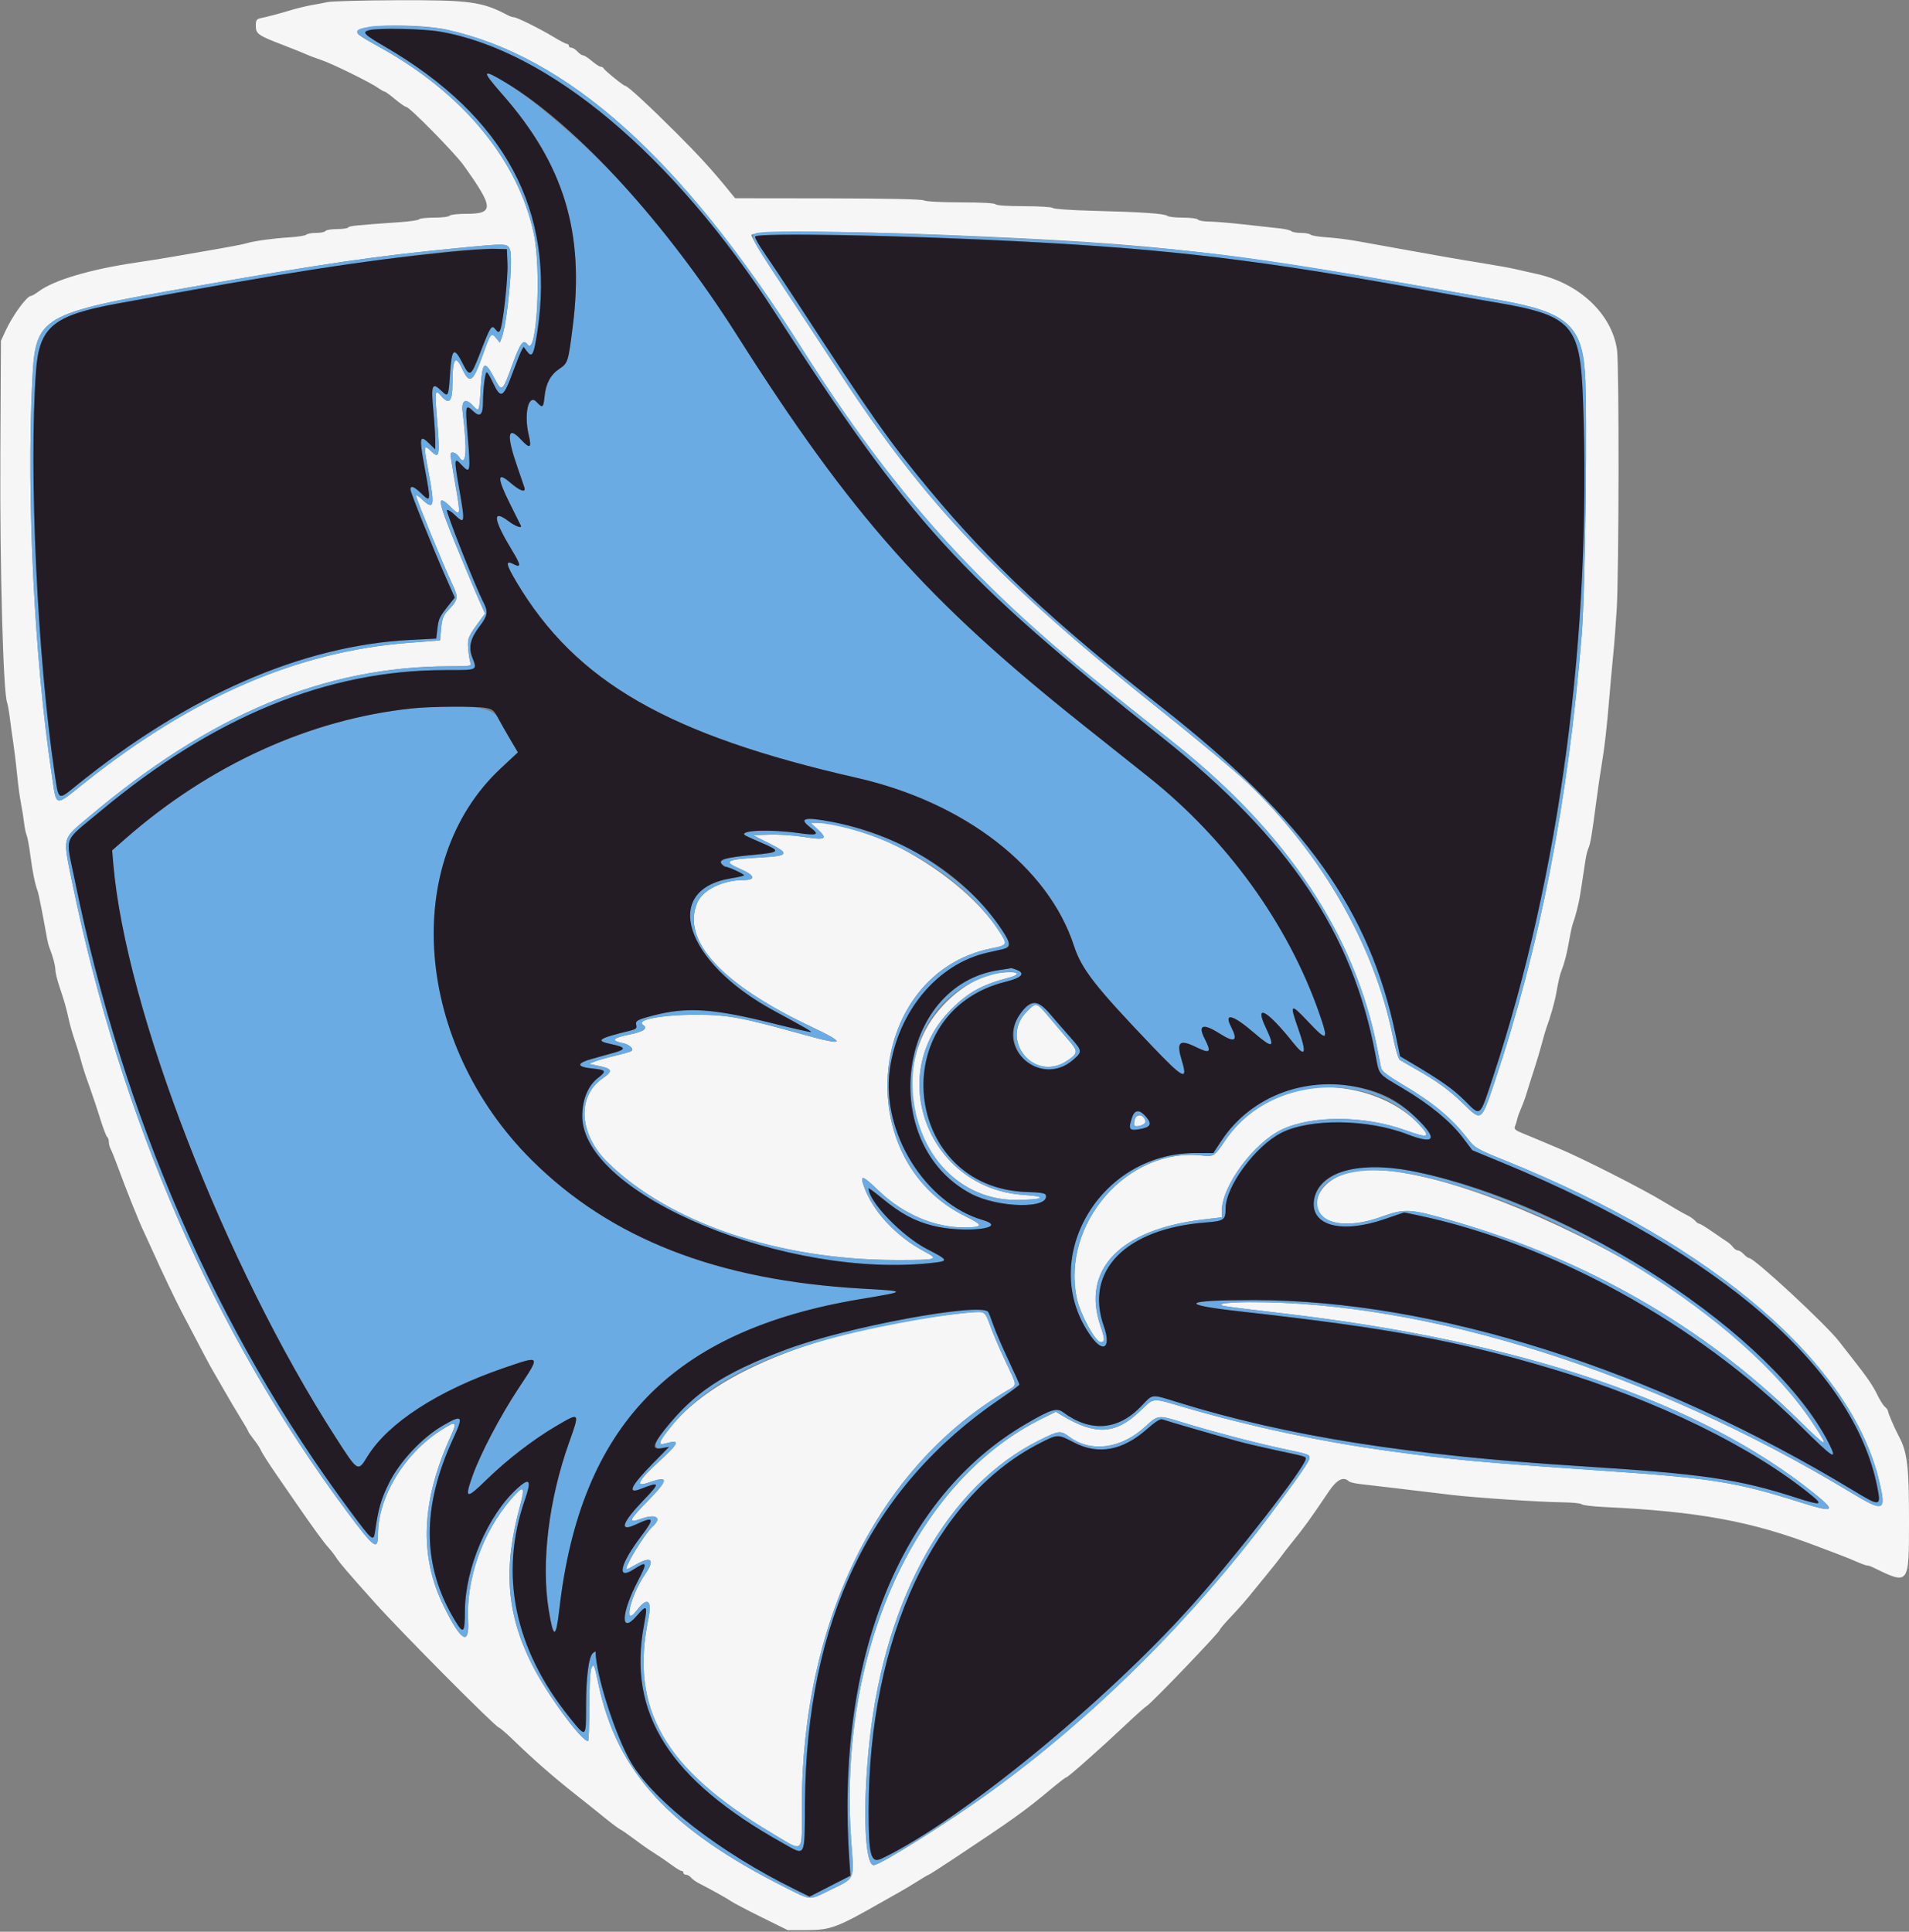 <svg id="svg" version="1.1" xmlns="http://www.w3.org/2000/svg" xmlns:xlink="http://www.w3.org/1999/xlink" width="400" height="404.743" viewBox="0, 0, 400,404.743"><rect x="0" y="0" width="400" height="404.743" fill="#808080" stroke="none"/><g id="svgg"><path id="path0" d="M68.600 0.443 C 67.720 0.637,66.370 0.895,65.600 1.018 C 64.227 1.237,61.982 1.791,60.000 2.400 C 58.495 2.862,55.938 3.532,54.700 3.788 C 53.756 3.983,53.600 4.211,53.600 5.398 C 53.600 7.087,54.071 7.424,59.137 9.365 C 61.192 10.153,63.442 11.056,64.137 11.372 C 64.832 11.688,66.273 12.232,67.340 12.582 C 69.525 13.298,77.634 17.285,79.260 18.443 C 79.845 18.859,80.451 19.200,80.606 19.200 C 80.762 19.200,81.749 19.920,82.800 20.800 C 83.851 21.680,84.893 22.400,85.116 22.400 C 85.801 22.400,95.294 32.051,97.116 34.600 C 103.507 43.536,103.573 44.800,97.650 44.800 C 95.888 44.800,94.336 44.980,94.200 45.200 C 94.064 45.420,92.624 45.600,91.000 45.600 C 89.376 45.600,87.953 45.753,87.837 45.940 C 87.721 46.128,85.955 46.398,83.913 46.540 C 74.533 47.196,73.163 47.336,72.965 47.657 C 72.848 47.846,71.784 48.000,70.600 48.000 C 69.416 48.000,68.336 48.180,68.200 48.400 C 68.064 48.620,67.189 48.800,66.256 48.800 C 65.323 48.800,64.389 48.967,64.180 49.171 C 63.971 49.375,62.360 49.629,60.600 49.735 C 57.274 49.935,53.174 50.501,51.733 50.958 C 50.989 51.194,47.892 51.774,41.800 52.820 C 40.700 53.008,38.180 53.446,36.200 53.791 C 34.220 54.136,30.800 54.682,28.600 55.004 C 19.001 56.406,11.309 58.678,8.127 61.051 C 7.426 61.573,6.695 62.000,6.502 62.000 C 5.622 62.000,2.626 66.119,1.119 69.400 L 0.200 71.400 0.075 95.800 C -0.043 118.857,0.681 145.253,1.486 147.200 C 1.623 147.530,1.879 148.970,2.057 150.400 C 2.234 151.830,2.571 154.260,2.805 155.800 C 3.039 157.340,3.396 160.310,3.597 162.400 C 3.798 164.490,4.162 167.190,4.405 168.400 C 4.648 169.610,4.936 171.410,5.044 172.400 C 5.153 173.390,5.395 174.560,5.583 175.000 C 5.770 175.440,6.133 177.420,6.388 179.400 C 6.815 182.704,7.347 185.273,7.919 186.800 C 8.113 187.315,9.182 192.754,9.847 196.600 C 9.961 197.260,10.197 198.160,10.372 198.600 C 11.096 200.425,11.600 202.315,11.600 203.202 C 11.600 203.722,11.964 205.239,12.409 206.573 C 13.528 209.933,13.851 211.065,14.413 213.600 C 14.681 214.810,15.217 216.700,15.603 217.800 C 15.990 218.900,16.528 220.610,16.800 221.600 C 17.446 223.959,17.735 224.850,18.937 228.200 C 19.490 229.740,20.434 232.582,21.035 234.516 C 21.636 236.450,22.279 238.125,22.464 238.240 C 22.649 238.354,22.800 238.799,22.800 239.229 C 22.800 239.659,22.967 240.323,23.172 240.705 C 23.377 241.087,23.909 242.390,24.354 243.600 C 26.534 249.520,29.067 255.852,30.195 258.200 C 30.513 258.860,31.385 260.767,32.135 262.438 C 34.046 266.697,36.672 272.204,38.030 274.800 C 42.553 283.444,44.050 286.276,44.375 286.800 C 44.579 287.130,45.669 289.020,46.796 291.000 C 47.924 292.980,49.556 295.743,50.423 297.140 C 51.290 298.537,52.000 299.771,52.000 299.883 C 52.000 299.994,52.510 300.741,53.134 301.542 C 53.757 302.344,54.383 303.270,54.525 303.600 C 54.845 304.344,56.165 306.426,58.000 309.080 C 58.770 310.193,60.436 312.611,61.701 314.452 C 65.404 319.839,67.822 323.166,68.873 324.322 C 69.413 324.915,70.132 325.850,70.472 326.400 C 71.063 327.358,73.115 329.749,78.514 335.773 C 84.094 341.998,103.645 361.682,104.514 361.950 C 104.781 362.032,106.170 363.231,107.600 364.615 C 111.884 368.760,115.836 372.218,120.600 375.989 C 121.700 376.860,123.050 377.929,123.600 378.365 C 124.150 378.801,125.680 380.033,127.000 381.103 C 128.320 382.173,129.670 383.172,130.000 383.324 C 130.330 383.476,131.680 384.416,133.000 385.413 C 134.320 386.410,136.192 387.714,137.160 388.313 C 138.128 388.911,139.705 389.985,140.664 390.700 C 141.622 391.415,142.585 392.000,142.803 392.000 C 143.022 392.000,143.200 392.180,143.200 392.400 C 143.200 392.620,143.448 392.800,143.751 392.800 C 144.054 392.800,144.523 393.066,144.793 393.392 C 145.063 393.717,145.760 394.232,146.342 394.536 C 149.676 396.275,152.191 397.678,153.132 398.321 C 153.719 398.724,156.638 400.256,159.617 401.726 L 165.034 404.400 169.122 404.400 C 174.031 404.400,175.408 403.878,185.100 398.343 C 185.925 397.872,187.410 397.035,188.400 396.483 C 189.390 395.931,191.148 394.876,192.308 394.140 C 193.467 393.403,194.498 392.800,194.599 392.800 C 194.700 392.800,197.082 391.274,199.891 389.410 C 212.502 381.040,214.691 379.471,220.403 374.700 C 221.917 373.435,223.278 372.400,223.427 372.400 C 223.764 372.400,230.763 366.201,235.846 361.400 C 237.942 359.420,239.927 357.649,240.256 357.465 C 241.246 356.911,255.600 341.946,255.600 341.468 C 255.600 341.310,256.635 340.096,257.900 338.770 C 259.165 337.445,260.881 335.514,261.714 334.480 C 262.546 333.446,264.262 331.340,265.527 329.800 C 266.793 328.260,268.092 326.618,268.414 326.152 C 268.736 325.686,269.720 324.413,270.600 323.324 C 273.375 319.889,274.505 318.327,278.428 312.500 C 280.114 309.996,281.498 309.291,282.620 310.363 C 282.829 310.563,283.900 310.825,285.000 310.945 C 286.783 311.140,295.195 312.138,304.200 313.222 C 308.969 313.797,322.859 314.728,327.220 314.767 C 329.321 314.785,331.211 314.969,331.420 315.175 C 331.629 315.381,333.690 315.639,336.000 315.748 C 355.938 316.690,367.015 318.731,380.800 324.002 C 381.790 324.381,383.680 325.094,385.000 325.587 C 386.320 326.081,388.163 326.825,389.096 327.242 C 390.028 327.659,390.976 328.000,391.201 328.000 C 391.426 328.000,391.923 328.152,392.305 328.337 C 400.135 332.135,400.000 332.313,400.000 318.221 C 400.000 307.157,399.639 304.230,397.863 300.909 C 396.972 299.242,395.600 296.057,395.600 295.653 C 395.600 295.458,395.313 295.060,394.962 294.769 C 394.611 294.477,393.900 293.359,393.380 292.282 C 392.443 290.339,391.269 288.624,388.200 284.714 C 387.320 283.593,386.028 281.939,385.329 281.038 C 382.549 277.455,367.599 263.600,366.513 263.600 C 366.299 263.600,365.798 263.240,365.400 262.800 C 365.002 262.360,364.444 262.000,364.161 262.000 C 363.877 262.000,363.407 261.685,363.117 261.300 C 362.826 260.915,362.292 260.420,361.929 260.200 C 361.567 259.980,360.177 259.035,358.840 258.100 C 357.503 257.165,356.249 256.400,356.054 256.400 C 355.858 256.400,355.465 256.120,355.181 255.777 C 354.896 255.434,354.109 254.893,353.432 254.574 C 352.754 254.254,350.580 253.003,348.600 251.794 C 344.216 249.115,331.527 242.668,326.600 240.617 C 324.620 239.793,322.460 238.881,321.800 238.592 C 321.140 238.302,319.825 237.757,318.877 237.380 C 317.566 236.859,317.219 236.540,317.423 236.048 C 317.570 235.691,317.775 235.040,317.879 234.600 C 318.055 233.850,318.243 233.343,319.174 231.100 C 319.379 230.605,319.731 229.570,319.956 228.800 C 320.181 228.030,320.836 225.960,321.412 224.200 C 321.988 222.440,322.740 219.920,323.084 218.600 C 323.428 217.280,323.845 215.840,324.011 215.400 C 324.766 213.400,325.733 210.042,326.028 208.400 C 326.535 205.573,326.835 204.264,327.175 203.400 C 327.816 201.769,328.337 199.725,328.807 197.000 C 329.073 195.460,329.430 193.840,329.600 193.400 C 330.046 192.245,330.729 189.622,331.007 188.000 C 331.222 186.739,331.404 185.560,332.209 180.200 C 332.341 179.320,332.606 178.240,332.798 177.800 C 333.250 176.759,333.485 175.394,334.413 168.400 C 334.837 165.210,335.372 161.520,335.603 160.200 C 336.181 156.895,336.702 152.346,337.205 146.200 C 337.440 143.340,337.808 139.290,338.023 137.200 C 338.238 135.110,338.570 130.790,338.761 127.600 C 339.228 119.775,339.276 76.437,338.821 73.292 C 337.736 65.785,330.937 59.363,322.000 57.402 C 320.350 57.040,318.280 56.571,317.400 56.360 C 316.520 56.149,313.640 55.630,311.000 55.205 C 308.360 54.781,304.580 54.144,302.600 53.791 C 300.620 53.437,298.100 52.987,297.000 52.791 C 291.802 51.863,287.508 51.092,284.400 50.526 C 282.530 50.186,279.650 49.825,278.000 49.724 C 276.350 49.623,274.829 49.373,274.620 49.170 C 274.411 48.966,273.502 48.800,272.600 48.800 C 271.698 48.800,270.789 48.637,270.580 48.437 C 270.371 48.237,269.300 47.977,268.200 47.859 C 267.100 47.742,263.770 47.373,260.800 47.041 C 257.830 46.708,254.466 46.428,253.324 46.418 C 252.182 46.408,251.136 46.220,251.000 46.000 C 250.864 45.780,249.449 45.600,247.856 45.600 C 246.263 45.600,244.789 45.433,244.580 45.228 C 244.097 44.755,239.131 44.416,229.003 44.165 C 224.605 44.056,220.834 43.794,220.623 43.583 C 220.413 43.373,217.677 43.200,214.544 43.200 C 211.177 43.200,208.746 43.036,208.600 42.800 C 208.450 42.558,205.587 42.400,201.350 42.400 C 197.357 42.400,194.020 42.225,193.585 41.992 C 193.099 41.732,185.794 41.576,173.425 41.560 L 154.027 41.536 152.835 40.068 C 149.267 35.675,146.475 32.609,141.723 27.866 C 135.882 22.037,131.504 18.000,131.024 18.000 C 130.666 18.000,126.669 14.755,126.467 14.300 C 126.393 14.135,126.123 13.993,125.867 13.984 C 125.610 13.975,124.777 13.435,124.015 12.784 C 123.253 12.133,122.426 11.600,122.177 11.600 C 121.928 11.600,121.398 11.240,121.000 10.800 C 120.602 10.360,120.034 10.000,119.738 10.000 C 119.442 10.000,119.200 9.820,119.200 9.600 C 119.200 9.380,119.017 9.200,118.793 9.200 C 118.569 9.200,117.264 8.520,115.893 7.688 C 113.060 5.970,108.264 3.600,107.620 3.600 C 107.383 3.600,106.877 3.435,106.495 3.233 C 101.024 0.340,98.500 -0.007,83.321 0.046 C 76.104 0.071,69.480 0.250,68.600 0.443 M93.592 6.212 C 118.984 11.805,142.783 33.133,167.897 72.800 C 187.159 103.224,204.556 122.649,232.400 144.822 C 235.590 147.362,241.800 152.302,246.200 155.800 C 269.714 174.494,283.978 195.983,288.577 219.643 C 288.935 221.489,289.310 223.381,289.409 223.847 C 289.530 224.417,290.968 225.508,293.807 227.186 C 300.248 230.990,304.102 234.174,307.393 238.412 C 309.084 240.588,309.220 240.668,315.856 243.354 C 359.106 260.858,387.956 285.683,393.776 310.400 C 395.277 316.773,394.813 316.939,387.618 312.597 C 346.045 287.510,298.970 272.656,261.600 272.834 C 259.070 272.846,256.640 273.001,256.200 273.179 C 255.227 273.571,255.334 273.588,269.115 275.210 C 318.945 281.075,356.362 293.766,380.077 312.846 C 384.930 316.750,384.411 317.048,376.898 314.674 C 363.871 310.558,358.746 309.739,336.400 308.202 C 309.273 306.336,304.796 305.922,290.610 303.966 C 276.859 302.071,262.188 298.942,248.703 295.028 C 240.988 292.788,242.017 292.709,238.755 295.787 C 233.702 300.554,229.484 300.759,222.520 296.577 L 221.240 295.808 218.520 297.140 C 191.717 310.265,175.449 346.230,178.373 385.896 C 178.978 394.107,179.296 393.391,173.875 396.042 C 169.438 398.212,170.078 398.252,164.516 395.458 C 140.388 383.340,129.305 371.305,125.418 353.000 C 124.476 348.562,124.404 348.401,123.895 349.600 C 123.649 350.180,123.471 353.583,123.472 357.700 C 123.473 361.605,123.360 364.800,123.220 364.800 C 121.787 364.800,114.445 354.754,111.380 348.600 C 106.101 338.001,105.404 328.431,108.966 315.482 C 110.128 311.261,109.739 311.014,106.993 314.229 C 101.102 321.125,97.646 330.921,98.093 339.459 C 98.381 344.972,96.655 344.002,93.005 336.600 C 87.757 325.959,88.246 314.467,94.532 300.716 C 95.860 297.810,95.532 297.654,92.368 299.690 C 84.663 304.648,79.239 313.626,79.207 321.476 C 79.192 325.022,78.443 324.469,72.593 316.600 C 44.861 279.291,25.328 234.565,15.161 185.089 C 13.115 175.132,12.919 175.964,18.400 171.331 C 44.129 149.583,68.011 139.600,94.312 139.600 C 98.515 139.600,98.861 139.543,98.587 138.900 C 98.423 138.515,98.207 137.210,98.108 136.000 C 97.920 133.710,98.050 133.405,100.805 129.679 L 101.636 128.555 100.385 125.777 C 99.697 124.250,97.517 119.061,95.541 114.246 C 91.632 104.721,91.430 103.299,94.393 106.193 C 96.537 108.287,96.565 108.162,95.408 101.568 C 94.854 98.407,94.400 95.591,94.400 95.310 C 94.400 94.442,95.547 94.748,96.237 95.800 C 97.689 98.016,97.946 94.504,96.933 86.307 C 96.632 83.878,97.540 83.312,99.077 84.969 C 100.412 86.409,100.434 86.357,100.737 81.129 C 101.054 75.668,101.532 75.336,103.557 79.166 C 105.194 82.262,105.214 82.247,107.446 76.147 C 109.049 71.765,109.664 70.988,110.558 72.210 C 112.472 74.828,113.473 56.556,111.834 48.910 C 108.551 33.587,97.035 19.602,79.834 10.052 C 74.853 7.286,74.458 6.982,75.065 6.375 C 76.336 5.104,88.093 5.001,93.592 6.212 M197.600 49.209 C 244.028 51.083,257.163 52.629,314.857 63.004 C 328.119 65.389,331.420 68.248,332.101 77.936 C 332.657 85.848,332.198 123.555,331.431 133.000 C 328.600 167.852,322.679 198.319,313.284 226.373 C 310.366 235.085,310.456 235.018,306.705 231.347 C 303.733 228.437,300.994 226.450,296.400 223.869 C 294.970 223.065,293.568 222.256,293.285 222.071 C 293.001 221.886,292.343 219.633,291.822 217.066 C 287.975 198.121,277.052 179.065,261.465 164.104 C 259.118 161.851,251.025 155.085,243.480 149.067 C 209.270 121.780,193.801 105.526,175.903 78.064 C 172.986 73.589,167.560 65.343,163.844 59.739 C 159.923 53.826,157.238 49.404,157.444 49.200 C 158.262 48.391,177.467 48.396,197.600 49.209 M106.852 52.300 C 107.573 54.138,106.312 67.691,105.133 70.768 L 104.738 71.800 103.953 70.836 C 102.955 69.610,102.787 69.817,101.230 74.200 C 99.095 80.208,98.421 80.661,96.791 77.180 C 95.395 74.200,94.815 75.161,94.804 80.467 C 94.797 84.186,94.124 84.897,92.443 82.963 C 91.127 81.450,91.081 81.748,91.621 88.334 C 92.210 95.517,92.075 96.205,90.392 94.593 C 88.748 93.017,88.729 93.163,89.817 99.008 C 91.165 106.245,90.949 107.042,88.322 104.525 C 87.705 103.934,87.200 103.671,87.200 103.940 C 87.200 104.504,93.048 118.761,94.793 122.451 C 96.100 125.214,96.033 125.619,93.893 127.880 C 92.897 128.933,92.639 129.607,92.441 131.676 L 92.200 134.193 85.667 134.692 C 62.479 136.460,40.509 145.927,17.879 163.900 C 11.226 169.184,11.910 169.355,10.824 162.135 C 7.205 138.072,5.540 104.350,6.758 79.798 C 7.432 66.213,8.192 65.760,39.600 60.218 C 68.191 55.174,78.386 53.679,95.600 52.005 C 106.264 50.969,106.330 50.971,106.852 52.300 M171.388 173.814 C 173.533 175.779,172.950 176.090,168.469 175.369 C 166.421 175.039,163.183 174.821,161.273 174.885 L 157.800 175.000 161.000 176.600 C 165.563 178.881,165.339 179.338,159.503 179.656 C 152.017 180.064,151.350 180.443,155.200 182.105 C 158.156 183.380,158.460 184.400,155.884 184.400 C 151.457 184.400,147.250 186.444,146.102 189.153 C 142.751 197.056,151.221 206.263,170.000 215.128 C 177.543 218.689,177.053 219.197,168.400 216.788 C 155.531 213.205,152.560 212.647,146.200 212.623 C 138.818 212.595,133.061 213.666,134.749 214.754 C 135.863 215.472,134.871 216.163,131.850 216.773 C 128.384 217.474,127.913 218.039,130.387 218.528 C 131.869 218.821,132.842 219.691,132.298 220.235 C 132.188 220.346,130.680 220.775,128.949 221.189 C 127.217 221.603,125.260 222.160,124.600 222.426 L 123.400 222.909 125.570 223.355 C 128.336 223.922,128.472 224.437,126.261 225.958 C 120.838 229.689,121.300 237.607,127.286 243.496 C 140.220 256.222,163.173 263.994,187.833 263.999 C 196.597 264.000,196.866 263.914,193.583 262.160 C 187.667 258.999,182.770 253.679,180.977 248.463 C 180.139 246.024,180.728 246.221,184.175 249.530 C 189.303 254.453,195.992 257.268,202.335 257.172 C 206.039 257.116,206.046 256.685,202.372 254.896 C 177.892 242.975,181.649 203.897,207.776 198.695 C 211.195 198.015,211.224 197.928,209.118 194.764 C 201.592 183.458,182.792 172.400,171.096 172.400 L 169.844 172.400 171.388 173.814 M208.400 204.037 C 203.059 205.072,196.948 210.041,193.934 215.800 C 185.637 231.651,196.103 251.400,212.800 251.400 C 218.676 251.400,219.806 250.718,214.507 250.369 C 194.624 249.059,185.379 225.315,199.347 211.432 C 202.958 207.843,205.865 206.259,211.512 204.804 C 214.969 203.913,212.358 203.269,208.400 204.037 M215.191 211.915 C 209.309 217.797,216.620 226.867,223.549 222.281 C 225.843 220.763,225.921 220.297,224.215 218.308 C 223.409 217.369,221.575 215.205,220.139 213.500 C 217.114 209.909,217.177 209.929,215.191 211.915 M271.200 228.606 C 265.409 230.191,259.972 234.083,256.709 238.979 C 254.547 242.222,254.285 242.396,251.959 242.121 C 236.402 240.278,222.307 256.328,225.650 272.080 C 226.348 275.373,229.530 281.200,230.630 281.200 C 231.555 281.200,231.545 280.651,230.574 277.798 C 226.555 265.999,234.697 257.570,252.100 255.514 L 256.000 255.053 256.013 253.626 C 256.061 248.410,262.721 239.436,268.615 236.645 C 274.963 233.639,285.933 233.709,294.503 236.810 C 299.414 238.587,299.927 238.340,297.243 235.491 C 291.339 229.226,279.943 226.213,271.200 228.606 M237.760 234.619 C 237.619 235.179,237.607 235.740,237.733 235.867 C 238.131 236.264,240.000 235.609,240.000 235.072 C 240.000 233.536,238.127 233.156,237.760 234.619 M281.772 245.927 C 276.898 247.612,274.558 251.659,276.806 254.517 C 278.579 256.771,283.787 256.984,289.200 255.025 C 294.388 253.147,295.378 253.201,304.600 255.867 C 332.584 263.956,356.993 277.998,376.700 297.346 C 383.026 303.556,383.468 303.713,380.073 298.544 C 370.291 283.648,353.096 269.830,330.600 258.785 C 308.738 248.052,289.943 243.102,281.772 245.927 M202.400 275.072 C 173.433 278.041,150.104 287.042,140.605 298.914 C 137.839 302.371,137.688 302.948,139.703 302.371 C 142.581 301.545,142.270 302.387,138.379 305.945 C 133.558 310.355,132.864 311.706,135.988 310.604 C 140.185 309.123,140.142 309.985,135.800 314.422 C 131.638 318.676,131.425 319.250,134.400 318.200 C 137.492 317.109,138.784 318.005,136.760 319.836 C 135.026 321.405,130.548 328.800,131.332 328.800 C 131.435 328.800,132.302 328.352,133.259 327.805 C 136.528 325.936,137.291 326.761,135.159 329.859 C 132.092 334.317,130.479 341.265,133.401 337.435 C 135.679 334.448,136.681 335.198,135.841 339.262 C 131.960 358.054,139.236 370.677,161.648 384.028 C 168.657 388.204,168.000 388.767,168.000 378.589 C 168.000 339.622,183.991 307.244,211.100 291.322 C 213.186 290.097,213.224 290.615,210.646 285.158 C 209.461 282.651,208.076 279.430,207.568 278.000 C 206.360 274.599,206.460 274.655,202.400 275.072 M247.616 297.972 C 253.490 299.791,262.914 302.279,268.200 303.405 C 274.311 304.708,274.400 304.737,274.400 305.455 C 274.400 306.139,272.458 308.957,266.448 317.000 C 249.775 339.310,229.413 359.535,207.800 375.253 C 199.154 381.542,184.429 390.800,183.075 390.800 C 181.120 390.800,180.714 378.040,182.235 364.400 C 185.568 334.495,198.690 311.309,217.654 301.816 C 221.872 299.704,222.190 299.664,224.022 301.017 C 228.650 304.435,234.994 303.553,240.109 298.782 C 242.581 296.475,242.731 296.459,247.616 297.972 " stroke="none" fill="#f6f6f6" fill-rule="evenodd"></path><path id="path1" d="M77.445 5.596 C 73.557 6.299,73.760 6.679,79.834 10.052 C 97.035 19.602,108.551 33.587,111.834 48.910 C 113.473 56.556,112.472 74.828,110.558 72.210 C 109.664 70.988,109.049 71.765,107.446 76.147 C 105.214 82.247,105.194 82.262,103.557 79.166 C 101.532 75.336,101.054 75.668,100.737 81.129 C 100.434 86.357,100.412 86.409,99.077 84.969 C 97.540 83.312,96.632 83.878,96.933 86.307 C 97.946 94.504,97.689 98.016,96.237 95.800 C 95.547 94.748,94.400 94.442,94.400 95.310 C 94.400 95.591,94.854 98.407,95.408 101.568 C 96.565 108.162,96.537 108.287,94.393 106.193 C 91.430 103.299,91.632 104.721,95.541 114.246 C 97.517 119.061,99.697 124.250,100.385 125.777 L 101.636 128.555 100.805 129.679 C 98.050 133.405,97.920 133.710,98.108 136.000 C 98.207 137.210,98.423 138.515,98.587 138.900 C 98.861 139.543,98.515 139.600,94.312 139.600 C 68.011 139.600,44.129 149.583,18.400 171.331 C 12.919 175.964,13.115 175.132,15.161 185.089 C 25.328 234.565,44.861 279.291,72.593 316.600 C 78.443 324.469,79.192 325.022,79.207 321.476 C 79.239 313.626,84.663 304.648,92.368 299.690 C 95.532 297.654,95.860 297.810,94.532 300.716 C 88.246 314.467,87.757 325.959,93.005 336.600 C 96.655 344.002,98.381 344.972,98.093 339.459 C 97.646 330.921,101.102 321.125,106.993 314.229 C 109.739 311.014,110.128 311.261,108.966 315.482 C 105.404 328.431,106.101 338.001,111.380 348.600 C 114.445 354.754,121.787 364.800,123.220 364.800 C 123.360 364.800,123.473 361.605,123.472 357.700 C 123.471 353.583,123.649 350.180,123.895 349.600 C 124.404 348.401,124.476 348.562,125.418 353.000 C 129.305 371.305,140.388 383.340,164.516 395.458 C 170.078 398.252,169.438 398.212,173.875 396.042 C 179.296 393.391,178.978 394.107,178.373 385.896 C 175.449 346.230,191.717 310.265,218.520 297.140 L 221.240 295.808 222.520 296.577 C 229.484 300.759,233.702 300.554,238.755 295.787 C 242.017 292.709,240.988 292.788,248.703 295.028 C 262.188 298.942,276.859 302.071,290.610 303.966 C 304.796 305.922,309.273 306.336,336.400 308.202 C 358.746 309.739,363.871 310.558,376.898 314.674 C 384.411 317.048,384.930 316.750,380.077 312.846 C 356.362 293.766,318.945 281.075,269.115 275.210 C 255.334 273.588,255.227 273.571,256.200 273.179 C 256.640 273.001,259.070 272.846,261.600 272.834 C 298.970 272.656,346.045 287.510,387.618 312.597 C 394.813 316.939,395.277 316.773,393.776 310.400 C 387.956 285.683,359.106 260.858,315.856 243.354 C 309.220 240.668,309.084 240.588,307.393 238.412 C 304.102 234.174,300.248 230.990,293.807 227.186 C 290.968 225.508,289.530 224.417,289.409 223.847 C 289.310 223.381,288.935 221.489,288.577 219.643 C 283.978 195.983,269.714 174.494,246.200 155.800 C 241.800 152.302,235.590 147.362,232.400 144.822 C 204.556 122.649,187.159 103.224,167.897 72.800 C 142.783 33.133,118.984 11.805,93.592 6.212 C 90.132 5.450,80.320 5.075,77.445 5.596 M92.200 6.626 C 115.014 10.573,141.073 32.434,162.400 65.515 C 190.751 109.492,201.003 120.742,243.457 154.466 C 270.068 175.605,283.460 195.529,288.220 221.063 C 289.022 225.369,288.598 224.858,294.083 228.122 C 299.662 231.441,303.987 235.013,306.546 238.414 L 308.492 241.000 315.346 243.835 C 360.566 262.540,388.516 286.836,393.372 311.663 C 394.158 315.681,393.970 315.705,388.347 312.301 C 346.390 286.901,300.787 272.417,262.726 272.404 C 247.768 272.398,246.665 273.301,259.835 274.770 C 290.888 278.235,305.394 280.908,325.248 286.824 C 347.170 293.356,367.376 303.234,379.795 313.489 C 382.073 315.370,381.401 315.434,376.391 313.815 C 364.290 309.903,356.978 308.833,331.200 307.204 C 295.046 304.919,269.748 300.908,246.800 293.823 C 241.069 292.053,241.652 291.994,239.158 294.607 C 234.286 299.712,228.517 300.164,222.740 295.893 C 221.420 294.916,220.172 295.308,215.000 298.325 C 188.599 313.725,174.957 347.599,178.000 390.200 L 178.200 393.000 173.915 395.195 L 169.630 397.390 166.515 395.856 C 150.917 388.175,137.177 377.547,132.289 369.382 C 129.019 363.919,124.800 350.793,124.800 346.081 C 124.800 345.983,124.547 346.112,124.238 346.368 C 123.351 347.105,122.800 351.381,122.800 357.533 C 122.800 364.234,122.837 364.210,119.313 359.821 C 107.759 345.429,104.570 329.854,109.981 314.237 C 111.418 310.091,111.016 309.484,108.398 311.850 C 102.227 317.425,97.463 328.556,97.420 337.500 C 97.397 342.235,97.113 342.503,95.304 339.500 C 88.397 328.038,88.297 315.826,94.989 301.341 C 97.175 296.610,96.924 296.307,92.791 298.700 C 88.420 301.231,83.671 306.310,81.478 310.801 C 79.804 314.226,79.311 315.947,78.584 320.900 C 78.261 323.099,78.076 322.945,73.288 316.500 C 45.348 278.895,25.698 233.814,15.631 184.225 C 13.725 174.833,13.022 176.662,21.145 169.881 C 44.785 150.148,68.617 140.400,93.220 140.400 C 100.271 140.400,100.017 140.519,98.941 137.700 C 98.115 135.539,98.563 133.749,100.598 131.084 C 102.167 129.030,102.303 128.143,101.334 126.280 C 99.614 122.970,93.293 106.983,93.655 106.856 C 93.880 106.777,94.555 107.182,95.154 107.756 C 97.455 109.961,97.500 109.732,96.203 102.341 C 95.113 96.125,95.148 95.720,96.630 97.319 C 98.587 99.429,98.651 99.115,97.958 90.833 C 97.464 84.927,97.542 84.611,99.125 86.128 C 100.579 87.521,101.199 86.952,101.203 84.220 C 101.208 81.490,101.648 78.000,101.987 78.000 C 102.139 78.000,102.687 78.906,103.206 80.013 C 104.960 83.757,105.432 83.505,107.575 77.676 C 108.248 75.848,109.000 73.973,109.248 73.511 L 109.698 72.669 110.427 73.635 C 111.504 75.059,111.859 74.369,112.608 69.400 C 116.403 44.208,105.808 24.426,80.688 9.800 C 76.299 7.244,75.813 6.752,77.276 6.340 C 79.115 5.822,88.606 6.004,92.200 6.626 M102.000 15.644 C 102.000 15.875,103.452 17.714,105.226 19.732 C 118.191 34.471,122.512 48.712,120.007 68.446 C 119.067 75.856,118.996 76.079,117.222 77.274 C 115.368 78.523,114.392 80.317,114.117 82.984 C 113.858 85.494,113.712 85.597,112.395 84.195 C 110.735 82.428,109.738 86.775,110.794 91.175 C 111.453 93.921,111.061 94.141,109.155 92.098 C 106.321 89.060,106.070 91.118,108.442 97.936 C 109.105 99.841,109.748 101.715,109.871 102.100 C 110.259 103.322,108.957 102.894,106.924 101.131 C 104.140 98.717,104.117 100.067,106.851 105.549 C 108.017 107.887,109.038 109.935,109.119 110.100 C 109.470 110.812,108.017 110.305,106.571 109.211 C 103.052 106.549,103.331 108.788,107.342 115.400 C 109.172 118.417,109.230 119.043,107.600 118.200 C 105.842 117.291,105.994 118.210,108.220 121.946 C 120.704 142.897,139.955 153.967,179.600 162.994 C 202.131 168.125,219.669 181.705,225.036 198.179 C 226.626 203.058,229.443 206.672,241.417 219.200 C 247.998 226.086,248.948 226.550,247.633 222.239 C 246.437 218.318,247.099 217.669,250.566 219.366 C 253.598 220.849,253.906 220.553,252.400 217.600 C 250.924 214.708,252.090 214.342,255.619 216.590 C 258.752 218.586,259.480 218.128,257.945 215.126 C 256.383 212.074,258.349 212.597,262.782 216.412 C 266.765 219.840,267.255 219.608,265.200 215.264 C 262.757 210.101,265.536 211.656,270.984 218.500 C 273.559 221.735,273.877 220.783,272.000 215.464 C 270.182 210.314,270.403 210.136,273.941 213.900 C 278.191 218.423,278.490 218.204,276.362 212.132 C 269.845 193.532,256.996 175.793,240.600 162.758 C 237.960 160.660,231.762 155.728,226.827 151.799 C 194.195 125.818,178.382 108.009,154.472 70.309 C 141.177 49.345,128.638 34.884,112.650 22.076 C 107.591 18.022,102.000 14.646,102.000 15.644 M159.800 48.667 C 156.668 48.951,156.640 48.874,163.844 59.739 C 167.560 65.343,172.986 73.589,175.903 78.064 C 193.801 105.526,209.270 121.780,243.480 149.067 C 251.025 155.085,259.118 161.851,261.465 164.104 C 277.052 179.065,287.975 198.121,291.822 217.066 C 292.343 219.633,293.001 221.886,293.285 222.071 C 293.568 222.256,294.970 223.065,296.400 223.869 C 300.994 226.450,303.733 228.437,306.705 231.347 C 310.456 235.018,310.366 235.085,313.284 226.373 C 322.679 198.319,328.600 167.852,331.431 133.000 C 332.198 123.555,332.657 85.848,332.101 77.936 C 331.420 68.248,328.119 65.389,314.857 63.004 C 268.166 54.607,257.442 53.053,233.600 51.224 C 210.556 49.456,167.534 47.966,159.800 48.667 M191.200 49.604 C 237.027 51.222,258.410 53.447,298.800 60.798 C 303.530 61.659,309.650 62.738,312.400 63.197 C 329.506 66.049,331.103 67.754,331.697 83.800 C 333.518 132.962,326.891 182.986,312.953 225.300 C 309.971 234.351,310.351 234.030,306.805 230.500 C 304.420 228.126,301.705 226.234,295.129 222.359 L 293.362 221.317 292.458 216.959 C 287.011 190.699,273.510 171.804,243.200 148.023 C 220.749 130.408,207.673 118.172,194.880 102.805 C 186.278 92.472,182.907 87.687,166.486 62.508 C 164.223 59.039,161.390 54.785,160.189 53.056 C 158.989 51.327,158.106 49.752,158.227 49.556 C 158.522 49.078,177.087 49.105,191.200 49.604 M95.600 52.005 C 78.386 53.679,68.191 55.174,39.600 60.218 C 8.192 65.760,7.432 66.213,6.758 79.798 C 5.540 104.350,7.205 138.072,10.824 162.135 C 11.910 169.355,11.226 169.184,17.879 163.900 C 40.509 145.927,62.479 136.460,85.667 134.692 L 92.200 134.193 92.441 131.676 C 92.639 129.607,92.897 128.933,93.893 127.880 C 96.033 125.619,96.100 125.214,94.793 122.451 C 93.048 118.761,87.200 104.504,87.200 103.940 C 87.200 103.671,87.705 103.934,88.322 104.525 C 90.949 107.042,91.165 106.245,89.817 99.008 C 88.729 93.163,88.748 93.017,90.392 94.593 C 92.075 96.205,92.210 95.517,91.621 88.334 C 91.081 81.748,91.127 81.450,92.443 82.963 C 94.124 84.897,94.797 84.186,94.804 80.467 C 94.815 75.161,95.395 74.200,96.791 77.180 C 98.421 80.661,99.095 80.208,101.230 74.200 C 102.787 69.817,102.955 69.610,103.953 70.836 L 104.738 71.800 105.133 70.768 C 106.312 67.691,107.573 54.138,106.852 52.300 C 106.330 50.971,106.264 50.969,95.600 52.005 M106.331 55.200 C 106.468 58.345,105.367 68.283,104.775 69.240 C 104.496 69.693,104.317 69.648,103.816 68.998 C 103.013 67.958,102.784 68.312,100.597 73.969 C 98.667 78.962,98.441 79.094,96.925 76.116 C 95.137 72.604,94.655 72.980,94.309 78.157 C 93.969 83.259,93.953 83.288,92.393 81.793 C 90.565 80.042,90.299 80.708,90.785 85.834 C 91.013 88.235,91.199 91.090,91.200 92.178 L 91.200 94.157 89.845 92.844 C 87.919 90.977,87.811 91.613,88.978 97.954 C 90.341 105.367,90.340 105.376,88.063 103.200 C 86.708 101.905,86.000 101.680,86.000 102.545 C 86.000 103.162,90.732 114.918,93.471 121.105 L 95.288 125.209 94.144 126.650 C 92.062 129.271,91.917 129.565,91.657 131.691 L 91.400 133.800 86.000 134.078 C 63.253 135.249,39.347 145.689,15.838 164.721 C 12.131 167.722,12.303 167.829,11.441 161.988 C 7.814 137.399,6.020 98.665,7.540 77.775 C 8.217 68.469,11.081 66.090,24.600 63.602 C 65.539 56.069,94.126 51.921,103.600 52.140 L 106.200 52.200 106.331 55.200 M86.304 148.434 C 64.921 150.696,43.937 160.244,26.249 175.760 L 23.497 178.173 23.736 180.987 C 26.317 211.395,47.145 265.134,70.290 301.100 C 75.054 308.502,74.963 308.448,77.010 305.132 C 81.331 298.131,91.812 291.338,105.556 286.630 C 113.419 283.937,113.332 283.812,108.613 290.945 C 104.809 296.696,100.627 304.668,99.006 309.259 C 97.295 314.102,97.672 314.205,101.924 310.055 C 106.232 305.850,111.678 301.652,116.524 298.799 C 121.544 295.845,121.528 295.824,119.244 302.233 C 114.983 314.188,113.368 327.423,114.967 337.274 C 115.969 343.446,116.482 343.429,117.195 337.200 C 121.610 298.633,140.873 278.773,180.243 272.201 C 190.196 270.539,190.195 270.544,180.568 269.993 C 150.284 268.260,127.970 259.562,111.367 243.019 C 86.853 218.593,83.876 180.632,104.934 160.983 L 108.516 157.640 106.909 154.920 C 106.025 153.424,104.871 151.393,104.346 150.406 C 103.065 147.999,96.842 147.319,86.304 148.434 M168.400 171.953 C 168.400 172.146,169.033 172.788,169.807 173.379 C 171.801 174.899,171.333 175.120,167.322 174.552 C 161.467 173.722,155.020 173.953,156.024 174.957 C 156.135 175.068,157.649 175.766,159.389 176.508 C 163.728 178.360,163.602 178.575,157.855 179.117 C 152.050 179.664,150.465 180.114,151.206 181.007 C 151.476 181.333,151.841 181.600,152.016 181.600 C 152.641 181.600,156.109 183.224,155.910 183.424 C 155.798 183.536,154.580 183.809,153.205 184.030 C 138.521 186.395,143.397 201.580,162.100 211.734 C 169.042 215.503,170.050 216.083,169.909 216.224 C 169.826 216.307,166.184 215.483,161.815 214.394 C 149.400 211.297,143.947 210.938,136.945 212.756 C 133.467 213.659,133.076 213.884,133.326 214.840 C 133.481 215.433,133.217 215.665,132.061 215.947 C 125.212 217.620,124.616 218.056,128.171 218.794 C 131.147 219.412,131.256 219.851,128.614 220.585 C 127.396 220.923,125.419 221.472,124.220 221.805 C 120.707 222.781,120.689 223.522,124.170 223.882 C 126.988 224.173,127.151 224.437,125.353 225.809 C 123.226 227.431,122.009 230.349,122.004 233.836 C 121.981 250.327,165.094 268.241,195.900 264.541 C 198.738 264.200,198.589 263.939,194.300 261.744 C 189.020 259.041,182.000 251.759,182.000 248.986 C 182.000 248.853,183.305 249.816,184.900 251.126 C 188.749 254.287,191.601 255.828,195.393 256.798 C 201.878 258.457,211.752 257.353,205.900 255.624 C 193.789 252.046,184.619 237.185,186.441 224.086 C 188.132 211.931,196.425 201.976,206.822 199.620 C 208.020 199.349,209.539 199.002,210.197 198.849 C 215.338 197.657,201.259 183.098,189.234 177.171 C 182.115 173.662,168.400 170.227,168.400 171.953 M175.262 173.013 C 188.960 175.895,202.235 184.423,209.118 194.764 C 211.224 197.928,211.195 198.015,207.776 198.695 C 181.649 203.897,177.892 242.975,202.372 254.896 C 206.046 256.685,206.039 257.116,202.335 257.172 C 195.992 257.268,189.303 254.453,184.175 249.530 C 180.728 246.221,180.139 246.024,180.977 248.463 C 182.770 253.679,187.667 258.999,193.583 262.160 C 196.866 263.914,196.597 264.000,187.833 263.999 C 163.173 263.994,140.220 256.222,127.286 243.496 C 121.300 237.607,120.838 229.689,126.261 225.958 C 128.472 224.437,128.336 223.922,125.570 223.355 L 123.400 222.909 124.600 222.426 C 125.260 222.160,127.217 221.603,128.949 221.189 C 130.680 220.775,132.188 220.346,132.298 220.235 C 132.842 219.691,131.869 218.821,130.387 218.528 C 127.913 218.039,128.384 217.474,131.850 216.773 C 134.871 216.163,135.863 215.472,134.749 214.754 C 133.061 213.666,138.818 212.595,146.200 212.623 C 152.560 212.647,155.531 213.205,168.400 216.788 C 177.053 219.197,177.543 218.689,170.000 215.128 C 151.221 206.263,142.751 197.056,146.102 189.153 C 147.250 186.444,151.457 184.400,155.884 184.400 C 158.460 184.400,158.156 183.380,155.200 182.105 C 151.350 180.443,152.017 180.064,159.503 179.656 C 165.339 179.338,165.563 178.881,161.000 176.600 L 157.800 175.000 161.273 174.885 C 163.183 174.821,166.421 175.039,168.469 175.369 C 172.950 176.090,173.533 175.779,171.388 173.814 L 169.844 172.400 171.096 172.400 C 171.784 172.400,173.659 172.676,175.262 173.013 M209.400 203.247 C 187.966 206.367,183.726 239.637,203.430 250.096 C 209.178 253.147,220.108 253.323,219.116 250.348 C 219.003 250.010,217.806 249.822,215.375 249.763 C 189.063 249.121,185.205 211.943,210.800 205.676 C 214.095 204.869,214.928 203.933,213.003 203.201 C 212.423 202.981,211.915 202.822,211.874 202.849 C 211.833 202.876,210.720 203.055,209.400 203.247 M212.988 203.981 C 213.118 204.191,212.454 204.561,211.512 204.804 C 205.865 206.259,202.958 207.843,199.347 211.432 C 185.379 225.315,194.624 249.059,214.507 250.369 C 219.806 250.718,218.676 251.400,212.800 251.400 C 189.722 251.400,182.733 216.146,203.757 205.787 C 207.459 203.962,212.382 203.000,212.988 203.981 M215.576 210.657 C 211.753 213.031,211.348 219.034,214.800 222.152 C 217.858 224.915,221.533 224.904,224.783 222.122 C 226.839 220.362,226.823 220.212,224.292 217.368 C 223.133 216.066,221.225 213.875,220.053 212.500 C 217.806 209.865,217.232 209.629,215.576 210.657 M220.139 213.500 C 221.575 215.205,223.409 217.369,224.215 218.308 C 225.921 220.297,225.843 220.763,223.549 222.281 C 216.620 226.867,209.309 217.797,215.191 211.915 C 217.177 209.929,217.114 209.909,220.139 213.500 M271.271 227.984 C 264.931 229.704,259.464 233.640,255.915 239.038 L 254.230 241.600 250.407 241.600 C 230.047 241.600,217.212 264.348,228.684 280.100 C 231.271 283.652,232.845 282.290,231.282 277.851 C 227.200 266.256,235.866 257.430,252.600 256.138 C 256.472 255.839,256.800 255.613,256.800 253.251 C 256.801 248.600,263.032 240.129,268.492 237.355 C 274.508 234.300,286.538 234.440,294.898 237.662 C 300.632 239.873,301.347 238.746,296.947 234.430 C 290.634 228.236,280.092 225.589,271.271 227.984 M287.639 229.284 C 291.345 230.494,294.386 232.460,297.243 235.491 C 299.927 238.340,299.414 238.587,294.503 236.810 C 285.933 233.709,274.963 233.639,268.615 236.645 C 262.721 239.436,256.061 248.410,256.013 253.626 L 256.000 255.053 252.100 255.514 C 234.697 257.570,226.555 265.999,230.574 277.798 C 231.545 280.651,231.555 281.200,230.630 281.200 C 229.530 281.200,226.348 275.373,225.650 272.080 C 222.307 256.328,236.402 240.278,251.959 242.121 C 254.285 242.396,254.547 242.222,256.709 238.979 C 263.016 229.516,275.942 225.465,287.639 229.284 M237.239 234.060 C 236.382 236.519,236.586 236.936,238.500 236.633 C 241.071 236.225,241.483 235.598,240.190 234.061 C 238.820 232.432,237.806 232.432,237.239 234.060 M239.520 234.080 C 240.294 234.854,240.076 235.566,238.981 235.840 C 238.421 235.981,237.860 235.993,237.733 235.867 C 237.607 235.740,237.619 235.179,237.760 234.619 C 238.034 233.524,238.746 233.306,239.520 234.080 M283.342 244.788 C 279.047 245.710,275.724 248.507,275.317 251.544 C 274.612 256.801,281.073 258.529,290.013 255.474 L 294.226 254.034 296.942 254.602 C 325.057 260.485,355.411 277.163,377.179 298.689 C 384.321 305.751,385.168 306.262,383.143 302.284 C 378.221 292.617,364.846 279.021,351.347 269.965 C 327.484 253.954,295.614 242.155,283.342 244.788 M295.557 245.973 C 326.646 251.999,365.294 276.040,380.073 298.544 C 383.468 303.713,383.026 303.556,376.700 297.346 C 356.993 277.998,332.584 263.956,304.600 255.867 C 295.378 253.201,294.388 253.147,289.200 255.025 C 281.885 257.673,275.995 256.343,276.003 252.046 C 276.013 246.405,284.381 243.806,295.557 245.973 M195.310 275.397 C 170.764 279.116,151.470 286.393,143.149 295.070 C 137.589 300.868,135.966 303.913,138.700 303.417 L 140.200 303.146 136.744 306.673 C 132.144 311.368,131.325 313.117,134.266 311.960 C 138.335 310.361,138.406 310.620,134.891 314.277 C 130.278 319.077,129.631 321.094,133.242 319.412 C 137.071 317.630,137.251 318.035,134.338 321.879 C 129.936 327.687,129.127 331.157,132.712 328.857 C 135.634 326.981,135.736 327.254,133.624 331.315 C 130.112 338.069,129.965 342.528,133.383 338.600 C 135.574 336.083,135.732 336.268,134.947 340.425 C 131.433 359.020,140.222 372.864,163.971 386.146 C 168.911 388.909,168.579 389.501,168.664 377.795 C 168.945 339.540,182.437 311.575,209.500 293.151 C 211.755 291.616,213.600 290.242,213.600 290.097 C 213.600 289.952,212.534 287.577,211.231 284.817 C 209.928 282.058,208.529 278.810,208.122 277.600 C 207.715 276.390,207.241 275.175,207.068 274.900 C 206.598 274.154,202.322 274.335,195.310 275.397 M206.222 275.106 C 206.455 275.268,207.060 276.570,207.568 278.000 C 208.076 279.430,209.461 282.651,210.646 285.158 C 213.224 290.615,213.186 290.097,211.100 291.322 C 183.991 307.244,168.000 339.622,168.000 378.589 C 168.000 388.767,168.657 388.204,161.648 384.028 C 139.236 370.677,131.960 358.054,135.841 339.262 C 136.681 335.198,135.679 334.448,133.401 337.435 C 130.479 341.265,132.092 334.317,135.159 329.859 C 137.291 326.761,136.528 325.936,133.259 327.805 C 132.302 328.352,131.435 328.800,131.332 328.800 C 130.548 328.800,135.026 321.405,136.760 319.836 C 138.784 318.005,137.492 317.109,134.400 318.200 C 131.425 319.250,131.638 318.676,135.800 314.422 C 140.142 309.985,140.185 309.123,135.988 310.604 C 132.864 311.706,133.558 310.355,138.379 305.945 C 142.270 302.387,142.581 301.545,139.703 302.371 C 137.688 302.948,137.839 302.371,140.605 298.914 C 148.863 288.593,163.572 281.922,188.400 277.238 C 197.816 275.461,205.425 274.551,206.222 275.106 M240.109 298.782 C 234.994 303.553,228.650 304.435,224.022 301.017 C 222.190 299.664,221.872 299.704,217.654 301.816 C 198.690 311.309,185.568 334.495,182.235 364.400 C 180.714 378.040,181.120 390.800,183.075 390.800 C 184.429 390.800,199.154 381.542,207.800 375.253 C 229.413 359.535,249.775 339.310,266.448 317.000 C 272.458 308.957,274.400 306.139,274.400 305.455 C 274.400 304.737,274.311 304.708,268.200 303.405 C 262.914 302.279,253.490 299.791,247.616 297.972 C 242.731 296.459,242.581 296.475,240.109 298.782 M250.137 299.363 C 259.008 301.937,261.860 302.682,267.096 303.796 C 273.732 305.208,273.600 305.170,273.600 305.648 C 273.600 307.254,258.808 326.281,249.537 336.600 C 231.160 357.055,200.876 381.733,184.705 389.432 C 182.471 390.495,182.003 388.756,182.006 379.400 C 182.018 343.266,195.777 313.688,217.816 302.417 C 221.658 300.452,221.621 300.453,225.043 302.237 C 230.146 304.897,235.286 303.932,240.421 299.350 C 241.937 297.997,243.117 297.236,243.481 297.376 C 243.807 297.501,246.803 298.395,250.137 299.363 " stroke="none" fill="#6babe3" fill-rule="evenodd"></path><path id="path2" d="M77.276 6.340 C 75.813 6.752,76.299 7.244,80.688 9.800 C 105.808 24.426,116.403 44.208,112.608 69.400 C 111.859 74.369,111.504 75.059,110.427 73.635 L 109.698 72.669 109.248 73.511 C 109.000 73.973,108.248 75.848,107.575 77.676 C 105.432 83.505,104.960 83.757,103.206 80.013 C 102.687 78.906,102.139 78.000,101.987 78.000 C 101.648 78.000,101.208 81.490,101.203 84.220 C 101.199 86.952,100.579 87.521,99.125 86.128 C 97.542 84.611,97.464 84.927,97.958 90.833 C 98.651 99.115,98.587 99.429,96.630 97.319 C 95.148 95.720,95.113 96.125,96.203 102.341 C 97.500 109.732,97.455 109.961,95.154 107.756 C 94.555 107.182,93.880 106.777,93.655 106.856 C 93.293 106.983,99.614 122.970,101.334 126.280 C 102.303 128.143,102.167 129.030,100.598 131.084 C 98.563 133.749,98.115 135.539,98.941 137.700 C 100.017 140.519,100.271 140.400,93.220 140.400 C 68.617 140.400,44.785 150.148,21.145 169.881 C 13.022 176.662,13.725 174.833,15.631 184.225 C 25.698 233.814,45.348 278.895,73.288 316.500 C 78.076 322.945,78.261 323.099,78.584 320.900 C 79.311 315.947,79.804 314.226,81.478 310.801 C 83.671 306.310,88.420 301.231,92.791 298.700 C 96.924 296.307,97.175 296.610,94.989 301.341 C 88.297 315.826,88.397 328.038,95.304 339.500 C 97.113 342.503,97.397 342.235,97.420 337.500 C 97.463 328.556,102.227 317.425,108.398 311.850 C 111.016 309.484,111.418 310.091,109.981 314.237 C 104.570 329.854,107.759 345.429,119.313 359.821 C 122.837 364.210,122.800 364.234,122.800 357.533 C 122.800 351.381,123.351 347.105,124.238 346.368 C 124.547 346.112,124.800 345.983,124.800 346.081 C 124.800 350.793,129.019 363.919,132.289 369.382 C 137.177 377.547,150.917 388.175,166.515 395.856 L 169.630 397.390 173.915 395.195 L 178.200 393.000 178.000 390.200 C 174.957 347.599,188.599 313.725,215.000 298.325 C 220.172 295.308,221.420 294.916,222.740 295.893 C 228.517 300.164,234.286 299.712,239.158 294.607 C 241.652 291.994,241.069 292.053,246.800 293.823 C 269.748 300.908,295.046 304.919,331.200 307.204 C 356.978 308.833,364.290 309.903,376.391 313.815 C 381.401 315.434,382.073 315.370,379.795 313.489 C 367.376 303.234,347.170 293.356,325.248 286.824 C 305.394 280.908,290.888 278.235,259.835 274.770 C 246.665 273.301,247.768 272.398,262.726 272.404 C 300.787 272.417,346.390 286.901,388.347 312.301 C 393.970 315.705,394.158 315.681,393.372 311.663 C 388.516 286.836,360.566 262.540,315.346 243.835 L 308.492 241.000 306.546 238.414 C 303.987 235.013,299.662 231.441,294.083 228.122 C 288.598 224.858,289.022 225.369,288.220 221.063 C 283.460 195.529,270.068 175.605,243.457 154.466 C 201.003 120.742,190.751 109.492,162.400 65.515 C 141.073 32.434,115.014 10.573,92.200 6.626 C 88.606 6.004,79.115 5.822,77.276 6.340 M106.200 17.451 C 120.907 26.379,139.577 46.823,154.472 70.309 C 178.382 108.009,194.195 125.818,226.827 151.799 C 231.762 155.728,237.960 160.660,240.600 162.758 C 256.996 175.793,269.845 193.532,276.362 212.132 C 278.490 218.204,278.191 218.423,273.941 213.900 C 270.403 210.136,270.182 210.314,272.000 215.464 C 273.877 220.783,273.559 221.735,270.984 218.500 C 265.536 211.656,262.757 210.101,265.200 215.264 C 267.255 219.608,266.765 219.840,262.782 216.412 C 258.349 212.597,256.383 212.074,257.945 215.126 C 259.480 218.128,258.752 218.586,255.619 216.590 C 252.090 214.342,250.924 214.708,252.400 217.600 C 253.906 220.553,253.598 220.849,250.566 219.366 C 247.099 217.669,246.437 218.318,247.633 222.239 C 248.948 226.550,247.998 226.086,241.417 219.200 C 229.443 206.672,226.626 203.058,225.036 198.179 C 219.669 181.705,202.131 168.125,179.600 162.994 C 139.955 153.967,120.704 142.897,108.220 121.946 C 105.994 118.210,105.842 117.291,107.600 118.200 C 109.230 119.043,109.172 118.417,107.342 115.400 C 103.331 108.788,103.052 106.549,106.571 109.211 C 108.017 110.305,109.470 110.812,109.119 110.100 C 109.038 109.935,108.017 107.887,106.851 105.549 C 104.117 100.067,104.140 98.717,106.924 101.131 C 108.957 102.894,110.259 103.322,109.871 102.100 C 109.748 101.715,109.105 99.841,108.442 97.936 C 106.070 91.118,106.321 89.060,109.155 92.098 C 111.061 94.141,111.453 93.921,110.794 91.175 C 109.738 86.775,110.735 82.428,112.395 84.195 C 113.712 85.597,113.858 85.494,114.117 82.984 C 114.392 80.317,115.368 78.523,117.222 77.274 C 118.996 76.079,119.067 75.856,120.007 68.446 C 122.512 48.712,118.191 34.471,105.226 19.732 C 100.744 14.635,100.912 14.241,106.200 17.451 M158.227 49.556 C 158.106 49.752,158.989 51.327,160.189 53.056 C 161.390 54.785,164.223 59.039,166.486 62.508 C 182.907 87.687,186.278 92.472,194.880 102.805 C 207.673 118.172,220.749 130.408,243.200 148.023 C 273.510 171.804,287.011 190.699,292.458 216.959 L 293.362 221.317 295.129 222.359 C 301.705 226.234,304.420 228.126,306.805 230.500 C 310.351 234.030,309.971 234.351,312.953 225.300 C 326.891 182.986,333.518 132.962,331.697 83.800 C 331.103 67.754,329.506 66.049,312.400 63.197 C 309.650 62.738,303.530 61.659,298.800 60.798 C 264.108 54.484,245.391 52.230,214.200 50.609 C 188.709 49.284,158.743 48.721,158.227 49.556 M94.000 52.793 C 75.396 54.688,60.067 57.076,24.600 63.602 C 11.081 66.090,8.217 68.469,7.540 77.775 C 6.020 98.665,7.814 137.399,11.441 161.988 C 12.303 167.829,12.131 167.722,15.838 164.721 C 39.347 145.689,63.253 135.249,86.000 134.078 L 91.400 133.800 91.657 131.691 C 91.917 129.565,92.062 129.271,94.144 126.650 L 95.288 125.209 93.471 121.105 C 90.732 114.918,86.000 103.162,86.000 102.545 C 86.000 101.680,86.708 101.905,88.063 103.200 C 90.340 105.376,90.341 105.367,88.978 97.954 C 87.811 91.613,87.919 90.977,89.845 92.844 L 91.200 94.157 91.200 92.178 C 91.199 91.090,91.013 88.235,90.785 85.834 C 90.299 80.708,90.565 80.042,92.393 81.793 C 93.953 83.288,93.969 83.259,94.309 78.157 C 94.655 72.980,95.137 72.604,96.925 76.116 C 98.441 79.094,98.667 78.962,100.597 73.969 C 102.784 68.312,103.013 67.958,103.816 68.998 C 104.317 69.648,104.496 69.693,104.775 69.240 C 105.367 68.283,106.468 58.345,106.331 55.200 L 106.200 52.200 103.600 52.140 C 102.170 52.107,97.850 52.401,94.000 52.793 M101.796 148.329 C 103.163 148.572,103.527 148.868,104.346 150.406 C 104.871 151.393,106.025 153.424,106.909 154.920 L 108.516 157.640 104.934 160.983 C 83.876 180.632,86.853 218.593,111.367 243.019 C 127.970 259.562,150.284 268.260,180.568 269.993 C 190.195 270.544,190.196 270.539,180.243 272.201 C 140.873 278.773,121.610 298.633,117.195 337.200 C 116.482 343.429,115.969 343.446,114.967 337.274 C 113.368 327.423,114.983 314.188,119.244 302.233 C 121.528 295.824,121.544 295.845,116.524 298.799 C 111.678 301.652,106.232 305.850,101.924 310.055 C 97.672 314.205,97.295 314.102,99.006 309.259 C 100.627 304.668,104.809 296.696,108.613 290.945 C 113.332 283.812,113.419 283.937,105.556 286.630 C 91.812 291.338,81.331 298.131,77.010 305.132 C 74.963 308.448,75.054 308.502,70.290 301.100 C 47.145 265.134,26.317 211.395,23.736 180.987 L 23.497 178.173 26.249 175.760 C 43.937 160.244,64.921 150.696,86.304 148.434 C 90.216 148.020,99.692 147.956,101.796 148.329 M174.456 172.234 C 189.121 175.014,202.556 183.610,210.037 195.000 C 211.845 197.752,211.874 198.460,210.197 198.849 C 209.539 199.002,208.020 199.349,206.822 199.620 C 196.425 201.976,188.132 211.931,186.441 224.086 C 184.619 237.185,193.789 252.046,205.900 255.624 C 211.752 257.353,201.878 258.457,195.393 256.798 C 191.601 255.828,188.749 254.287,184.900 251.126 C 183.305 249.816,182.000 248.853,182.000 248.986 C 182.000 251.759,189.020 259.041,194.300 261.744 C 198.589 263.939,198.738 264.200,195.900 264.541 C 165.094 268.241,121.981 250.327,122.004 233.836 C 122.009 230.349,123.226 227.431,125.353 225.809 C 127.151 224.437,126.988 224.173,124.170 223.882 C 120.689 223.522,120.707 222.781,124.220 221.805 C 125.419 221.472,127.396 220.923,128.614 220.585 C 131.256 219.851,131.147 219.412,128.171 218.794 C 124.616 218.056,125.212 217.620,132.061 215.947 C 133.217 215.665,133.481 215.433,133.326 214.840 C 133.076 213.884,133.467 213.659,136.945 212.756 C 143.947 210.938,149.400 211.297,161.815 214.394 C 166.184 215.483,169.826 216.307,169.909 216.224 C 170.050 216.083,169.042 215.503,162.100 211.734 C 143.397 201.580,138.521 186.395,153.205 184.030 C 154.580 183.809,155.798 183.536,155.910 183.424 C 156.109 183.224,152.641 181.600,152.016 181.600 C 151.841 181.600,151.476 181.333,151.206 181.007 C 150.465 180.114,152.050 179.664,157.855 179.117 C 163.602 178.575,163.728 178.360,159.389 176.508 C 157.649 175.766,156.135 175.068,156.024 174.957 C 155.020 173.953,161.467 173.722,167.322 174.552 C 171.333 175.120,171.801 174.899,169.807 173.379 C 167.247 171.426,168.528 171.110,174.456 172.234 M213.003 203.201 C 214.928 203.933,214.095 204.869,210.800 205.676 C 185.205 211.943,189.063 249.121,215.375 249.763 C 217.806 249.822,219.003 250.010,219.116 250.348 C 220.108 253.323,209.178 253.147,203.430 250.096 C 183.726 239.637,187.966 206.367,209.400 203.247 C 210.720 203.055,211.833 202.876,211.874 202.849 C 211.915 202.822,212.423 202.981,213.003 203.201 M220.053 212.500 C 221.225 213.875,223.133 216.066,224.292 217.368 C 226.823 220.212,226.839 220.362,224.783 222.122 C 218.136 227.811,208.707 219.822,213.616 212.659 C 215.876 209.360,217.344 209.324,220.053 212.500 M286.200 228.183 C 290.471 229.312,293.562 231.109,296.947 234.430 C 301.347 238.746,300.632 239.873,294.898 237.662 C 286.538 234.440,274.508 234.300,268.492 237.355 C 263.032 240.129,256.801 248.600,256.800 253.251 C 256.800 255.613,256.472 255.839,252.600 256.138 C 235.866 257.430,227.200 266.256,231.282 277.851 C 232.845 282.290,231.271 283.652,228.684 280.100 C 217.212 264.348,230.047 241.600,250.407 241.600 L 254.230 241.600 255.915 239.038 C 262.254 229.396,274.369 225.054,286.200 228.183 M240.190 234.061 C 241.483 235.598,241.071 236.225,238.500 236.633 C 236.586 236.936,236.382 236.519,237.239 234.060 C 237.806 232.432,238.820 232.432,240.190 234.061 M296.800 245.554 C 330.228 252.533,371.680 279.769,383.143 302.284 C 385.168 306.262,384.321 305.751,377.179 298.689 C 355.411 277.163,325.057 260.485,296.942 254.602 L 294.226 254.034 290.013 255.474 C 281.073 258.529,274.612 256.801,275.317 251.544 C 276.134 245.455,284.780 243.044,296.800 245.554 M207.068 274.900 C 207.241 275.175,207.715 276.390,208.122 277.600 C 208.529 278.810,209.928 282.058,211.231 284.817 C 212.534 287.577,213.600 289.952,213.600 290.097 C 213.600 290.242,211.755 291.616,209.500 293.151 C 182.437 311.575,168.945 339.540,168.664 377.795 C 168.579 389.501,168.911 388.909,163.971 386.146 C 140.222 372.864,131.433 359.020,134.947 340.425 C 135.732 336.268,135.574 336.083,133.383 338.600 C 129.965 342.528,130.112 338.069,133.624 331.315 C 135.736 327.254,135.634 326.981,132.712 328.857 C 129.127 331.157,129.936 327.687,134.338 321.879 C 137.251 318.035,137.071 317.630,133.242 319.412 C 129.631 321.094,130.278 319.077,134.891 314.277 C 138.406 310.620,138.335 310.361,134.266 311.960 C 131.325 313.117,132.144 311.368,136.744 306.673 L 140.200 303.146 138.700 303.417 C 136.554 303.806,136.700 302.790,139.249 299.580 C 145.500 291.710,151.416 287.790,164.557 282.811 C 176.988 278.100,205.717 272.754,207.068 274.900 M240.421 299.350 C 235.286 303.932,230.146 304.897,225.043 302.237 C 221.621 300.453,221.658 300.452,217.816 302.417 C 195.777 313.688,182.018 343.266,182.006 379.400 C 182.003 388.756,182.471 390.495,184.705 389.432 C 200.876 381.733,231.160 357.055,249.537 336.600 C 258.808 326.281,273.600 307.254,273.600 305.648 C 273.600 305.170,273.732 305.208,267.096 303.796 C 264.508 303.246,260.998 302.419,259.296 301.959 C 255.440 300.916,244.282 297.683,243.481 297.376 C 243.117 297.236,241.937 297.997,240.421 299.350 " stroke="none" fill="#241c24" fill-rule="evenodd"></path></g></svg>